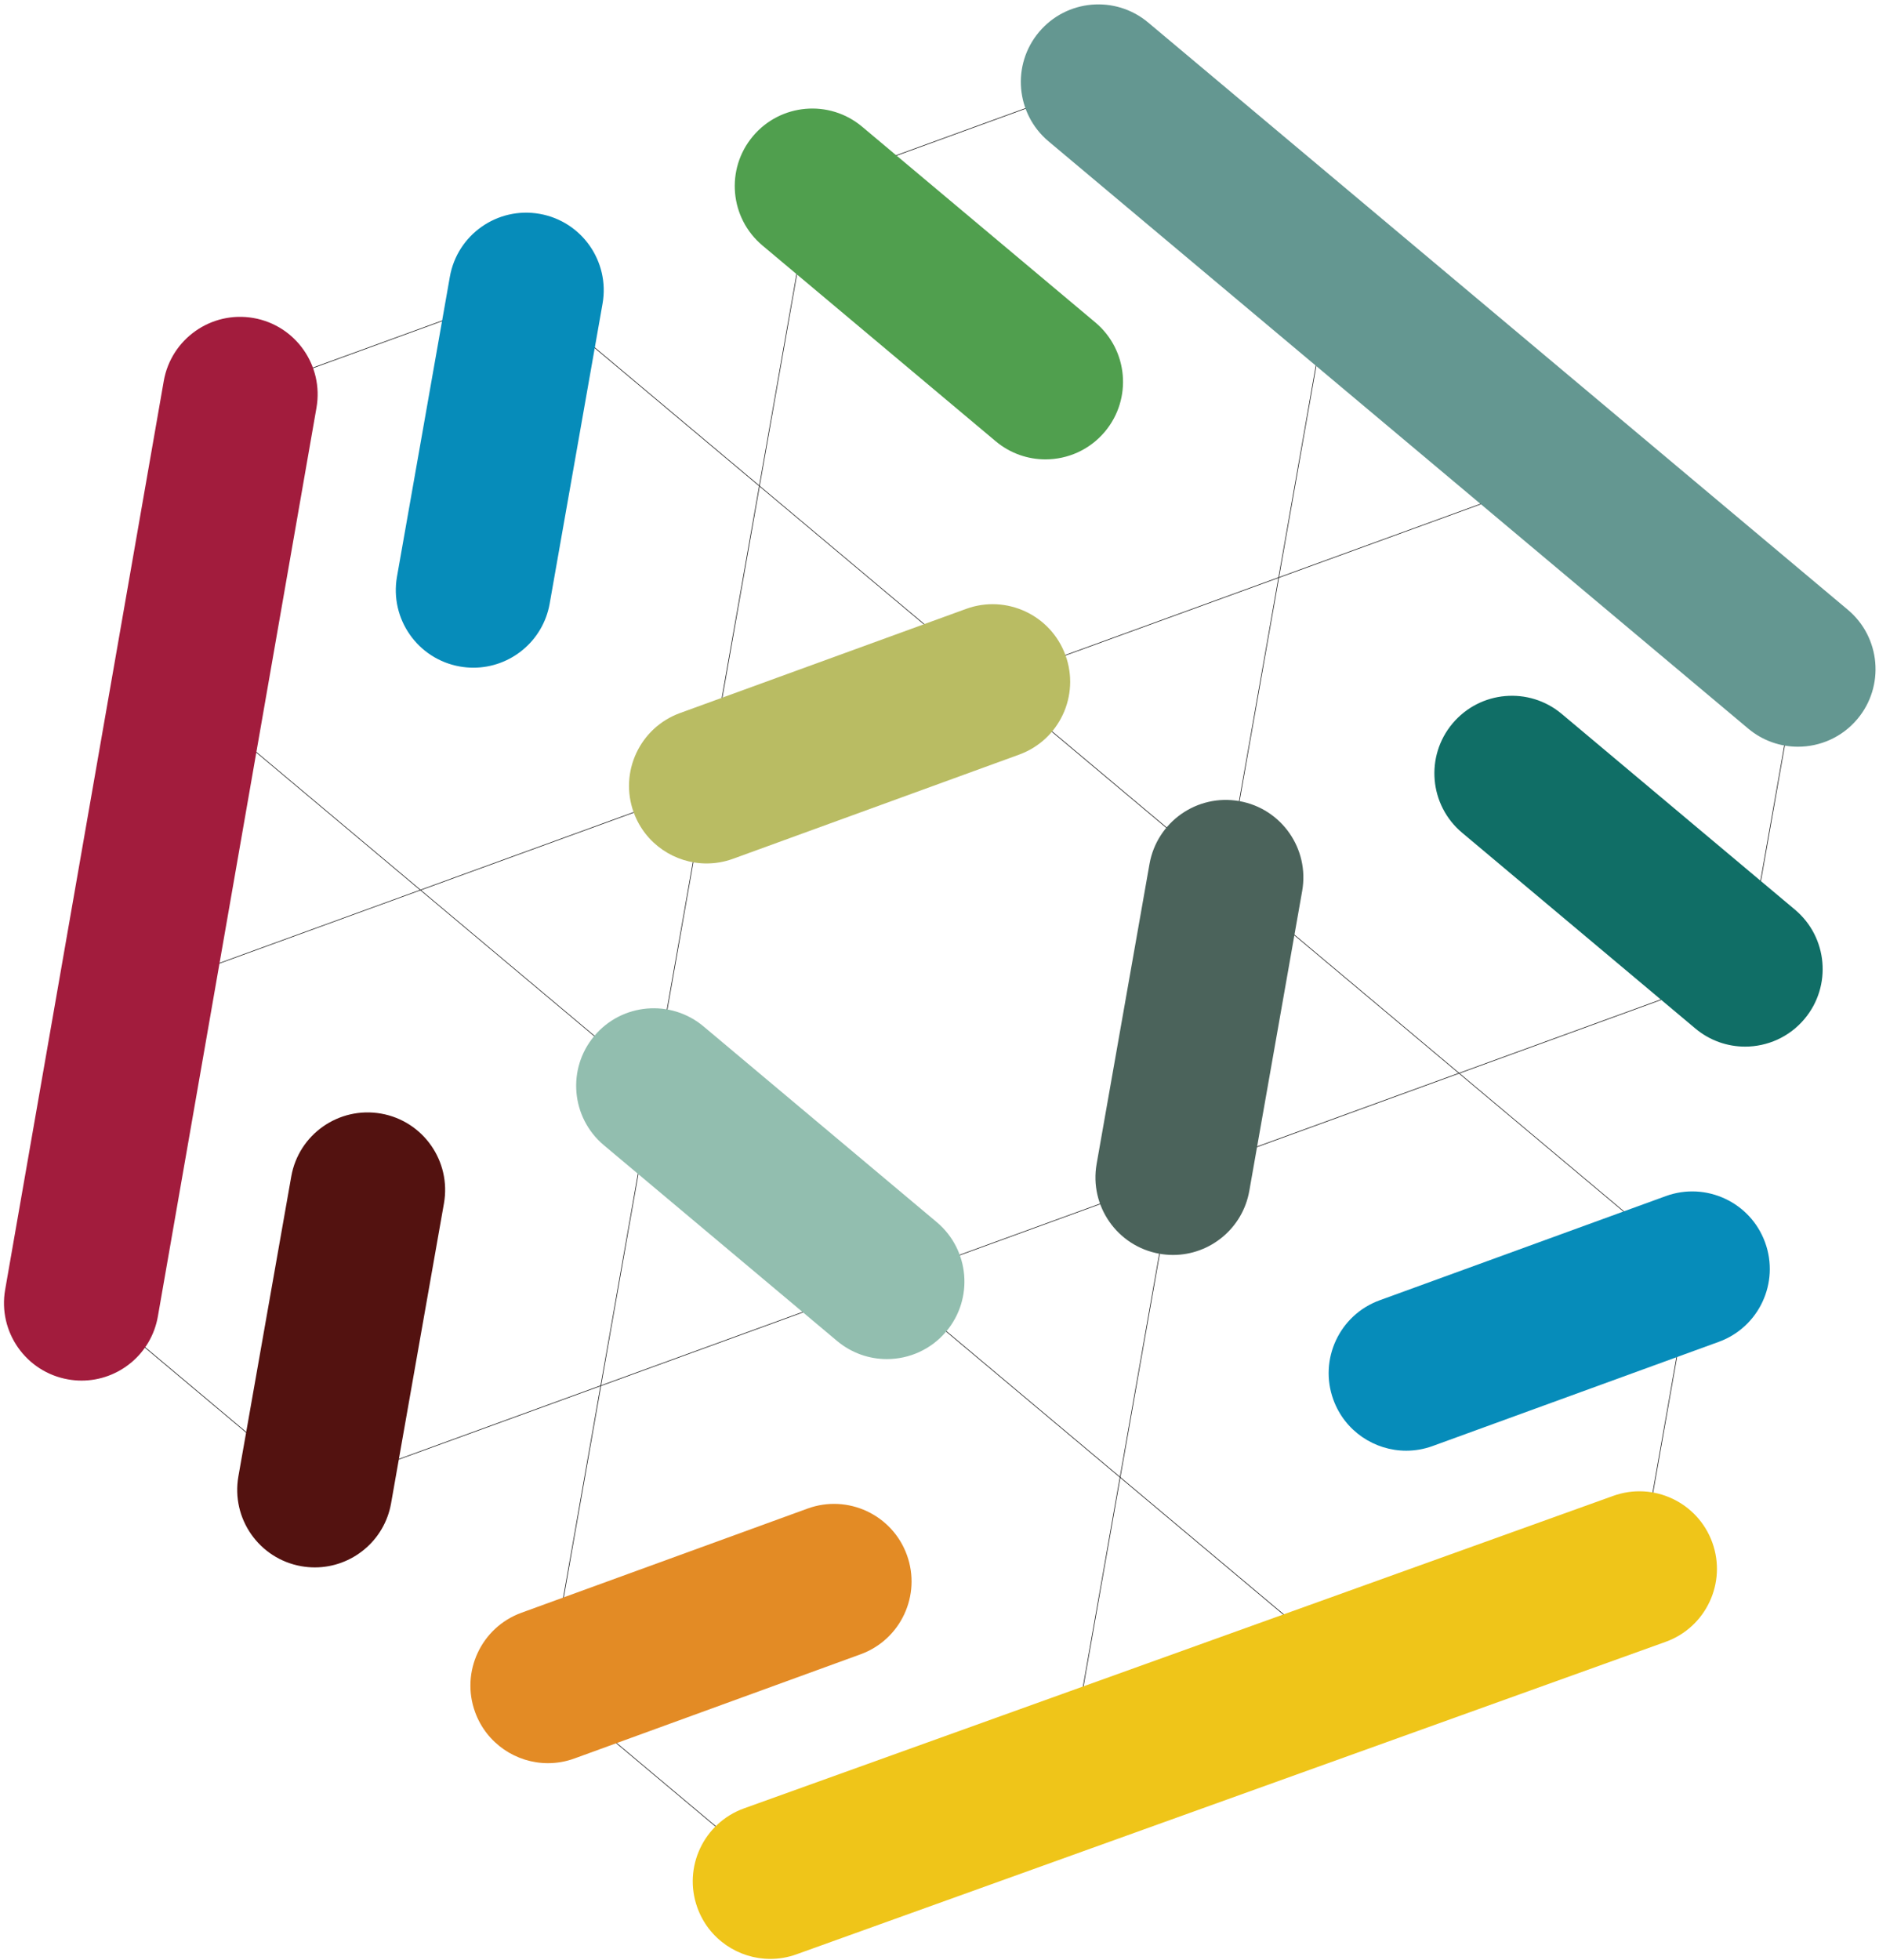 <?xml version="1.0" encoding="UTF-8" standalone="no"?>
<svg width="256px" height="267px" viewBox="0 0 256 267" version="1.1" xmlns="http://www.w3.org/2000/svg"
     preserveAspectRatio="xMidYMid">
    <g>
        <path d="M213.218,64.45 L213.2,64.434 L174.269,78.603 L181.458,37.825 L181.462,37.802 L149.671,11.127 L149.653,11.111 L110.654,25.304 L110.631,25.313 L103.438,66.113 L71.718,39.499 L71.7,39.484 L32.701,53.677 L32.678,53.686 L25.471,94.558 L25.467,94.581 L57.204,121.213 L18.294,135.374 L18.271,135.383 L11.065,176.254 L11.059,176.277 L42.852,202.954 L42.87,202.97 L81.801,188.801 L74.612,229.577 L74.608,229.6 L106.401,256.277 L106.418,256.293 L145.418,242.099 L145.441,242.091 L152.635,201.292 L184.354,227.906 L184.372,227.922 L223.371,213.729 L223.394,213.72 L230.601,172.847 L230.604,172.825 L198.868,146.193 L237.777,132.031 L237.8,132.023 L245.007,91.152 L245.012,91.129 L213.218,64.45 L213.218,64.45 Z M120.916,174.564 L159.756,160.427 L152.579,201.132 L120.916,174.564 L120.916,174.564 Z M135.157,92.84 L96.318,106.975 L103.495,66.272 L135.157,92.84 L135.157,92.84 Z M57.368,121.241 L96.209,107.104 L89.03,147.809 L57.368,121.241 L57.368,121.241 Z M120.751,174.536 L81.91,188.673 L89.088,147.967 L120.751,174.536 L120.751,174.536 Z M89.106,147.872 L96.298,107.072 L135.229,92.903 L166.966,119.533 L159.773,160.333 L120.842,174.504 L89.106,147.872 L89.106,147.872 Z M167.041,119.593 L198.704,146.161 L159.863,160.298 L167.041,119.593 L167.041,119.593 Z M135.321,92.868 L174.162,78.731 L166.983,119.436 L135.321,92.868 L135.321,92.868 Z M110.705,25.376 L149.636,11.206 L181.372,37.836 L174.178,78.636 L135.247,92.807 L103.51,66.177 L110.705,25.376 L110.705,25.376 Z M25.557,94.549 L32.752,53.749 L71.682,39.579 L103.419,66.208 L96.225,107.009 L57.294,121.179 L25.557,94.549 L25.557,94.549 Z M42.889,202.875 L11.153,176.243 L18.347,135.443 L57.278,121.272 L89.014,147.902 L81.82,188.704 L42.889,202.875 L42.889,202.875 Z M145.367,242.027 L106.436,256.198 L74.7,229.568 L81.894,188.768 L120.825,174.597 L152.561,201.227 L145.367,242.027 L145.367,242.027 Z M230.514,172.855 L223.32,213.655 L184.389,227.823 L152.653,201.195 L159.847,160.395 L198.778,146.225 L230.514,172.855 L230.514,172.855 Z M237.726,131.959 L198.796,146.13 L167.057,119.498 L174.252,78.698 L213.182,64.527 L244.919,91.157 L237.726,131.959 L237.726,131.959 Z"
              fill="#1A1A1A"/>
        <path d="M238.177,99.233 L142.855,19.251 C138.386,15.501 137.803,8.838 141.552,4.371 C145.307,-0.099 151.966,-0.679 156.432,3.068 L251.754,83.053 C256.224,86.802 256.806,93.465 253.057,97.933 C250.967,100.422 247.973,101.705 244.961,101.705 C242.565,101.705 240.157,100.895 238.177,99.233 Z"
              fill="#649791"/>
        <path d="M104.947,266.809 C100.616,266.809 96.555,264.126 95.006,259.815 C93.033,254.327 95.885,248.276 101.373,246.303 L219.784,203.744 C225.269,201.769 231.322,204.621 233.296,210.111 C235.269,215.6 232.417,221.65 226.929,223.623 L108.518,266.182 C107.339,266.608 106.133,266.809 104.947,266.809 L104.947,266.809 Z"
              fill="#EFC519"/>
        <path d="M11.119,188.041 C10.515,188.041 9.906,187.99 9.29,187.88 C3.543,186.879 -0.302,181.406 0.702,175.66 L22.31,51.901 C23.313,46.155 28.787,42.311 34.53,43.312 C40.277,44.316 44.121,49.787 43.118,55.532 L21.51,179.294 C20.616,184.427 16.155,188.041 11.119,188.041 L11.119,188.041 Z"
              fill="#A21C3D"/>
        <path d="M64.5,90.942 C63.891,90.942 63.275,90.89 62.654,90.78 C56.91,89.768 53.074,84.29 54.086,78.545 L61.29,37.697 C62.302,31.953 67.775,28.114 73.525,29.129 C79.269,30.142 83.105,35.62 82.093,41.365 L74.89,82.213 C73.987,87.337 69.53,90.942 64.5,90.942 L64.5,90.942 Z"
              fill="#068CBA"/>
        <path d="M42.893,213.484 C42.284,213.484 41.668,213.431 41.046,213.322 C35.302,212.308 31.467,206.83 32.479,201.086 L39.682,160.24 C40.694,154.495 46.17,150.668 51.918,151.673 C57.662,152.687 61.497,158.165 60.485,163.909 L53.282,204.755 C52.379,209.879 47.922,213.484 42.893,213.484 L42.893,213.484 Z"
              fill="#531210"/>
        <path d="M142.436,62.568 C140.04,62.568 137.632,61.758 135.652,60.097 L103.878,33.437 C99.409,29.687 98.826,23.026 102.576,18.557 C106.327,14.088 112.99,13.507 117.456,17.254 L149.231,43.916 C153.7,47.665 154.283,54.326 150.533,58.796 C148.444,61.285 145.45,62.568 142.436,62.568 L142.436,62.568 Z"
              fill="#509F4E"/>
        <path d="M237.758,142.553 C235.362,142.553 232.954,141.741 230.974,140.081 L199.199,113.42 C194.729,109.67 194.147,103.008 197.896,98.54 C201.651,94.07 208.31,93.49 212.776,97.237 L244.551,123.899 C249.02,127.648 249.603,134.311 245.854,138.779 C243.764,141.269 240.772,142.553 237.758,142.553 L237.758,142.553 Z"
              fill="#106E66"/>
        <path d="M191.584,197.59 C187.271,197.59 183.22,194.925 181.659,190.639 C179.663,185.157 182.49,179.095 187.97,177.102 L226.946,162.914 C232.431,160.918 238.49,163.747 240.483,169.225 C242.479,174.706 239.652,180.769 234.172,182.761 L195.196,196.949 C194.004,197.384 192.784,197.59 191.584,197.59 L191.584,197.59 Z"
              fill="#068CBA"/>
        <path d="M120.828,185.111 C118.432,185.111 116.024,184.3 114.044,182.642 L82.271,155.98 C77.803,152.229 77.22,145.568 80.97,141.1 C84.721,136.631 91.384,136.054 95.85,139.798 L127.623,166.459 C132.092,170.211 132.675,176.872 128.926,181.339 C126.836,183.83 123.842,185.111 120.828,185.111 L120.828,185.111 Z"
              fill="#92BEAF"/>
        <path d="M159.821,170.927 C159.212,170.927 158.596,170.874 157.974,170.765 C152.229,169.751 148.395,164.273 149.407,158.529 L156.61,117.681 C157.624,111.939 163.097,108.098 168.846,109.114 C174.591,110.126 178.425,115.606 177.413,121.35 L170.21,162.198 C169.307,167.322 164.852,170.927 159.821,170.927 L159.821,170.927 Z"
              fill="#4B635B"/>
        <path d="M96.263,117.606 C91.949,117.606 87.898,114.942 86.337,110.654 C84.343,105.173 87.168,99.112 92.649,97.118 L131.628,82.931 C137.104,80.939 143.17,83.762 145.163,89.244 C147.159,94.725 144.332,100.786 138.85,102.78 L99.874,116.967 C98.682,117.4 97.462,117.606 96.263,117.606 L96.263,117.606 Z"
              fill="#B9BC63"/>
        <path d="M74.656,240.149 C70.341,240.149 66.291,237.484 64.729,233.196 C62.735,227.716 65.56,221.654 71.042,219.661 L110.018,205.473 C115.5,203.475 121.562,206.304 123.555,211.785 C125.549,217.265 122.724,223.328 117.243,225.32 L78.266,239.508 C77.074,239.943 75.854,240.149 74.656,240.149 L74.656,240.149 Z"
              fill="#E38B25"/>
    </g>
</svg>
